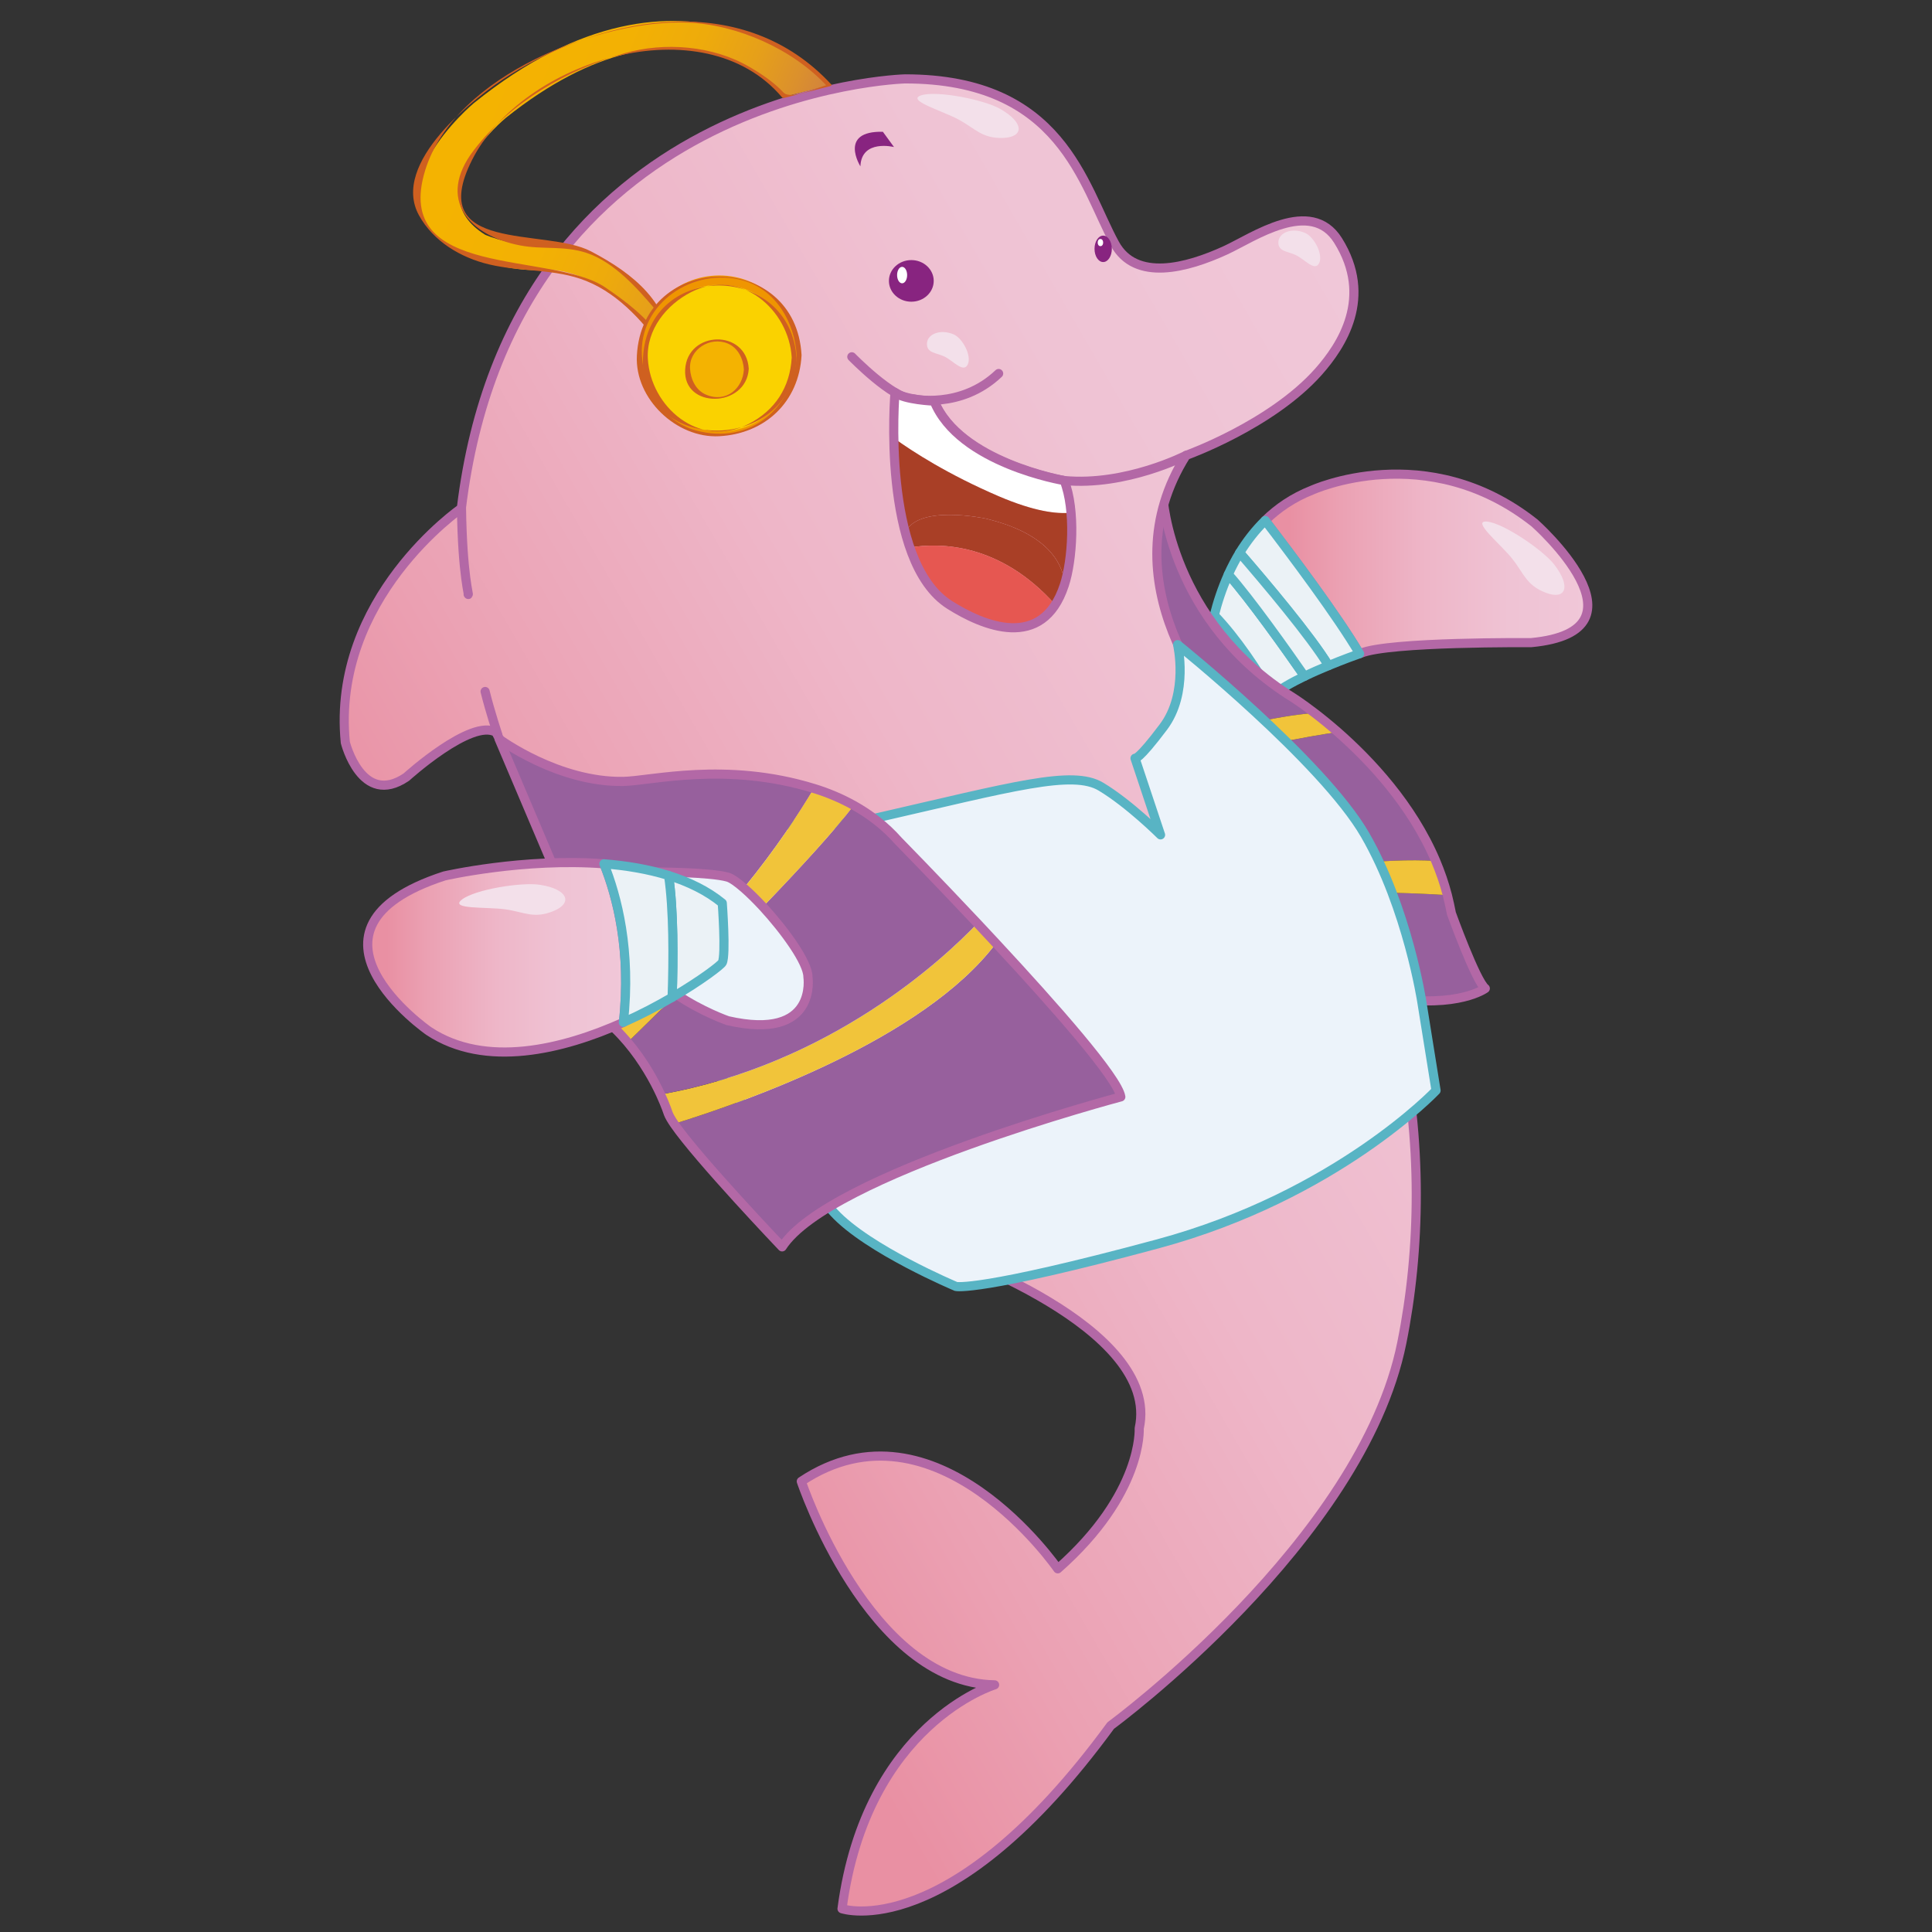 <svg version="1.1" id="svg_1" xmlns="http://www.w3.org/2000/svg" xmlns:xlink="http://www.w3.org/1999/xlink" x="0px" y="0px"
	 width="85.04px" height="85.04px" viewBox="0 0 85.04 85.04" enable-background="new 0 0 85.04 85.04" xml:space="preserve">
<rect x="0" y="0" width="85.04" height="85.04" fill="#333333" stroke="none"/>
<linearGradient id="SVGID_1_" gradientUnits="userSpaceOnUse" x1="34.854" y1="73.174" x2="49.053" y2="73.174" gradientTransform="matrix(1 0 0 -1 20.835 97.995)">
	<stop  offset="0.073" style="stop-color:#E990A3"/>
	<stop  offset="0.235" style="stop-color:#EBA1B3"/>
	<stop  offset="0.499" style="stop-color:#EEB6C8"/>
	<stop  offset="0.757" style="stop-color:#EFC3D4"/>
	<stop  offset="1" style="stop-color:#F0C7D8"/>
</linearGradient>
<path fill="url(#SVGID_1_)" stroke="#B368A6" stroke-width="0.402" stroke-linecap="round" stroke-linejoin="round" d="
	M67.547,23.021c-4.747-3.765-9.804-1.443-9.804-1.443c-0.822,0.324-1.499,0.789-2.055,1.332c1.146,1.5,3.188,4.219,4.153,5.863
	c0.043-0.016,0.069-0.023,0.069-0.023c1.236-0.515,7.481-0.463,7.481-0.463C72.916,27.771,67.547,23.021,67.547,23.021z"/>
<path fill="#EBF2F6" stroke="#58B4C4" stroke-width="0.402" stroke-linecap="round" stroke-linejoin="round" d="M53.151,28.906
	c0,0,2.581,3.302,2.479,2.32c-0.021-0.187,0.125-0.394,0.374-0.606c-0.653-1.117-1.553-2.492-2.553-3.54
	C53.188,28.135,53.151,28.906,53.151,28.906z"/>
<path fill="#EBF2F6" stroke="#58B4C4" stroke-width="0.402" stroke-linecap="round" stroke-linejoin="round" d="M54.565,24.331
	c1.091,1.256,3.146,3.69,3.914,4.967c0.642-0.266,1.185-0.461,1.365-0.524c-0.965-1.645-3.007-4.364-4.155-5.863
	C55.241,23.347,54.872,23.832,54.565,24.331z"/>
<path fill="#EBF2F6" stroke="#58B4C4" stroke-width="0.402" stroke-linecap="round" stroke-linejoin="round" d="M54.068,25.284
	c-0.285,0.63-0.482,1.251-0.619,1.796c1,1.047,1.899,2.422,2.552,3.54c0.34-0.29,0.863-0.584,1.422-0.854
	C56.628,28.621,55.017,26.353,54.068,25.284z"/>
<path fill="#EBF2F6" stroke="#58B4C4" stroke-width="0.402" stroke-linecap="round" stroke-linejoin="round" d="M57.422,29.767
	c0.352-0.171,0.718-0.33,1.055-0.469c-0.767-1.275-2.823-3.71-3.912-4.967c-0.189,0.315-0.355,0.634-0.499,0.953
	C55.017,26.353,56.628,28.621,57.422,29.767z"/>
<path fill="#F3E0EA" d="M65.461,22.959c-0.729-0.071,0.578,0.978,1.098,1.629c0.519,0.652,0.62,1.178,1.498,1.508
	c0.85,0.319,1.113-0.256,0.365-1.234C67.93,24.218,66.187,23.034,65.461,22.959z"/>
<path fill="#97609D" d="M63.196,37.897c-1.047-2.473-2.894-4.431-4.314-5.677c-1.359,0.209-4.111,0.684-5.974,1.386l2.764,4.935
	C57.717,38.193,60.909,37.749,63.196,37.897z"/>
<path fill="#97609D" d="M56.916,30.711c-5.417-3.354-5.727-8.822-5.727-8.822l-2.013,5.055l3.152,5.629
	c1.528-0.467,3.731-1.053,5.53-1.189C57.288,30.946,56.916,30.711,56.916,30.711z"/>
<path fill="#97609D" d="M56.209,39.5l3.08,5.504c0.724-1.442,1.964-1.081,1.964-1.081c2.941,0.462,4.127-0.413,4.127-0.413
	c-0.412-0.311-1.494-3.305-1.494-3.305c-0.052-0.273-0.112-0.541-0.178-0.806C61.645,39.273,58.614,39.183,56.209,39.5z"/>
<path fill="#F1C43A" d="M57.857,31.383c-1.797,0.137-4,0.723-5.528,1.189l0.579,1.035c1.862-0.702,4.614-1.178,5.974-1.386
	C58.501,31.892,58.156,31.608,57.857,31.383z"/>
<path fill="#F1C43A" d="M55.671,38.542l0.536,0.958c2.404-0.317,5.438-0.226,7.499-0.1c-0.135-0.52-0.309-1.021-0.514-1.504
	C60.909,37.749,57.717,38.193,55.671,38.542z"/>
<path fill="none" stroke="#B368A6" stroke-width="0.402" stroke-linecap="round" stroke-linejoin="round" d="M63.886,40.206
	c-0.052-0.273-0.112-0.541-0.178-0.806c-0.135-0.52-0.309-1.021-0.513-1.504c-1.047-2.473-2.894-4.431-4.314-5.677
	c-0.38-0.331-0.726-0.613-1.024-0.839c-0.569-0.437-0.941-0.672-0.941-0.672c-5.417-3.354-5.727-8.822-5.727-8.822l-2.013,5.055
	l3.152,5.629l0.579,1.035l2.764,4.935l0.536,0.958l3.082,5.504c0.724-1.442,1.962-1.082,1.962-1.082
	c2.941,0.463,4.127-0.412,4.127-0.412C64.968,43.2,63.886,40.206,63.886,40.206z"/>
<linearGradient id="SVGID_2_" gradientUnits="userSpaceOnUse" x1="-1.087" y1="43.966" x2="47.088" y2="71.78" gradientTransform="matrix(1 0 0 -1 20.835 97.995)">
	<stop  offset="0.073" style="stop-color:#E990A3"/>
	<stop  offset="0.235" style="stop-color:#EBA1B3"/>
	<stop  offset="0.499" style="stop-color:#EEB6C8"/>
	<stop  offset="0.757" style="stop-color:#EFC3D4"/>
	<stop  offset="1" style="stop-color:#F0C7D8"/>
</linearGradient>
<path fill="url(#SVGID_2_)" stroke="#B368A6" stroke-width="0.402" stroke-linecap="round" stroke-linejoin="round" d="
	M52.206,20.044c0,0,3.745-1.335,5.831-3.684c1.021-1.153,2.42-3.277,0.86-5.773c-1.197-1.918-3.757-0.121-4.946,0.426
	c-1.705,0.784-3.965,1.396-4.882-0.286c-1.407-2.576-2.33-7.255-9.231-7.255c0,0-17.289,0.447-19.531,18.903
	c0,0-5.735,3.945-5.107,10.306c0,0,0.717,2.865,2.688,1.522c0,0,2.867-2.6,3.942-1.972c0,0,10.573,20.161,19.62,22.849
	c0,0,9.679,3.313,8.694,7.793c0,0,0.178,2.865-3.585,6.181c0,0-5.375-7.792-11.289-3.849c0,0,2.957,8.867,8.509,8.956
	c0,0-5.641,1.702-6.716,9.855c0,0,4.749,1.611,11.826-8.063c0,0,11.052-8.107,12.813-16.843c1.656-8.215,0.349-19.324-7.077-26.699
	C53.321,31.112,48.708,25.6,52.206,20.044z"/>
<path fill="none" stroke="#B368A6" stroke-width="0.402" stroke-linecap="round" stroke-linejoin="round" d="M20.313,22.353
	c0.041,3.026,0.359,3.916,0.293,3.806"/>
<path fill="none" stroke="#B368A6" stroke-width="0.402" stroke-linecap="round" stroke-linejoin="round" d="M21.914,32.349
	c0,0-0.337-1.005-0.561-1.912"/>
<path fill="none" stroke="#B368A6" stroke-width="0.402" stroke-linecap="round" stroke-linejoin="round" d="M52.21,20.044
	c0,0-2.65,1.363-5.363,1.108c0,0-4.637-0.811-5.728-3.498"/>
<path fill="none" stroke="#B368A6" stroke-width="0.402" stroke-linecap="round" stroke-linejoin="round" d="M37.494,15.705
	c0,0,1.8,1.849,2.663,1.849c0,0,2.124,0.483,3.8-1.113"/>
<ellipse fill="#882480" cx="40.113" cy="12.364" rx="0.986" ry="0.916"/>
<ellipse fill="#882480" cx="48.558" cy="10.953" rx="0.381" ry="0.582"/>
<path fill="#882480" d="M39.351,6.472c0,0-1.434-0.36-1.479,0.85c0,0-0.984-1.566,0.989-1.522L39.351,6.472z"/>
<linearGradient id="SVGID_3_" gradientUnits="userSpaceOnUse" x1="-0.679" y1="94.147" x2="13.135" y2="88.283" gradientTransform="matrix(1 0 0 -1 20.835 97.995)">
	<stop  offset="0.039" style="stop-color:#F4B301"/>
	<stop  offset="0.404" style="stop-color:#F3B103"/>
	<stop  offset="0.606" style="stop-color:#EEAB0B"/>
	<stop  offset="0.768" style="stop-color:#E6A019"/>
	<stop  offset="0.908" style="stop-color:#DB902D"/>
	<stop  offset="1" style="stop-color:#D1823E"/>
</linearGradient>
<path fill="url(#SVGID_3_)" d="M36.499,3.755c0,0-6.169-6.869-15.643,0.785c0,0-4.737,3.958-1.095,6.248
	c0,0,1.803,1.229,4.271,1.094c1.662-0.091,4.112,1.561,5.413,3.694l-0.021-1.301c-1.086-1.757-3.285-3.512-4.664-3.437
	c-2.049,0.114-3.406-0.506-3.406-0.506c-3.037-1.888,0.913-5.146,0.913-5.146C30.164-1.118,34.533,4.26,34.533,4.26L36.499,3.755z"
	/>
<path fill="#CF6020" d="M36.599,3.727c-3.823-4.146-9.852-3.109-14.14-0.44c-1.586,0.987-5.283,3.9-4.016,6.192
	c0.628,1.139,1.825,1.86,3.082,2.159c1.413,0.336,2.907,0.181,4.271,0.726c1.503,0.6,2.661,1.949,3.547,3.243
	c0.03,0.045,0.208,0.014,0.208-0.048c-0.035-2.192-1.645-3.507-3.545-4.499c-2.016-1.051-7.314,0.123-5.231-4.013
	c2.217-4.404,10.184-6.877,13.655-2.754c0.026,0.033,0.104,0.015,0.137,0.006c0.656-0.169,1.31-0.336,1.966-0.505
	c0.146-0.038,0.02-0.096-0.069-0.073c-0.46,0.118-1.653,0.695-1.979,0.349c-0.43-0.458-0.958-0.81-1.497-1.125
	c-1.601-0.939-3.741-1.11-5.509-0.598c-2.535,0.736-5.002,2.147-6.625,4.267c-1.666,2.18-0.176,3.765,2.042,4.189
	c1.01,0.193,1.931-0.004,2.935,0.333c1.217,0.41,2.235,1.568,3.037,2.514c0.116,0.135,1.121,2.542,0.207,1.207
	c-0.624-0.909-1.53-1.592-2.427-2.203c-2.372-1.612-9.419-0.33-7.933-5.157c1.306-4.24,7.788-6.663,11.576-6.502
	c2.177,0.093,4.614,1.172,6.106,2.791C36.44,3.832,36.64,3.771,36.599,3.727z"/>
<circle fill="#EF9501" cx="31.659" cy="15.641" r="3.516"/>
<path fill="#CF6020" d="M35.067,15.648c-0.121,2.255-2.004,3.966-4.444,3.295c-1.472-0.405-2.293-1.879-2.37-3.307
	c-0.124-2.301,2.278-3.889,4.44-3.294C34.168,12.747,34.989,14.22,35.067,15.648c0.003,0.063,0.22,0.051,0.215-0.012
	c-0.25-4.629-6.999-4.603-7.249,0.012c-0.102,1.903,1.749,3.654,3.625,3.553c2.022-0.109,3.513-1.509,3.624-3.565
	C35.287,15.58,35.07,15.582,35.067,15.648z"/>
<ellipse fill="#FAD200" cx="31.681" cy="15.764" rx="3.271" ry="3.232"/>
<path fill="#CF6020" d="M34.848,15.738c-0.072,1.311-0.732,2.327-1.903,2.927c-2.179,1.115-4.316-0.779-4.429-2.876
	c-0.07-1.281,0.819-2.374,1.899-2.928C32.593,11.746,34.733,13.64,34.848,15.738c0.004,0.071,0.215,0.098,0.213,0.05
	c-0.233-4.23-6.524-4.345-6.758-0.05c-0.23,4.238,6.523,4.317,6.758,0.05C35.063,15.72,34.85,15.685,34.848,15.738z"/>
<circle fill="#F4B301" cx="31.559" cy="16.248" r="1.292"/>
<path fill="#CF6020" d="M32.743,16.264c-0.047,0.831-0.775,1.483-1.662,1.109c-0.454-0.191-0.68-0.678-0.708-1.141
	c-0.05-0.856,0.886-1.439,1.664-1.11C32.491,15.313,32.717,15.802,32.743,16.264c0.005,0.058,0.22,0.033,0.215-0.031
	c-0.102-1.763-2.7-1.693-2.8,0.031c-0.102,1.757,2.7,1.689,2.8-0.031C32.96,16.18,32.748,16.194,32.743,16.264z"/>
<ellipse fill="#FFFFFF" cx="39.708" cy="12.108" rx="0.221" ry="0.362"/>
<ellipse fill="#FFFFFF" cx="48.437" cy="10.677" rx="0.119" ry="0.159"/>
<path fill="#F3E0EA" d="M58.065,11.58c-0.185,0.39-0.637-0.162-1.015-0.346c-0.38-0.183-0.795-0.152-0.78-0.582
	c0.018-0.415,0.6-0.652,1.181-0.397C57.834,10.424,58.251,11.19,58.065,11.58z"/>
<path fill="#F3E0EA" d="M42.596,16.044c-0.187,0.389-0.636-0.161-1.017-0.346c-0.38-0.181-0.795-0.153-0.777-0.582
	c0.017-0.415,0.597-0.649,1.18-0.395C42.366,14.889,42.783,15.655,42.596,16.044z"/>
<path fill="#F3E0EA" d="M40.555,4.193c-0.7,0.22,0.914,0.675,1.646,1.073c0.734,0.395,1.027,0.841,1.967,0.804
	c0.906-0.037,0.926-0.669-0.144-1.277C43.32,4.389,41.254,3.977,40.555,4.193z"/>
<path fill="#ECF3FA" stroke="#58B4C4" stroke-width="0.402" stroke-linecap="round" stroke-linejoin="round" d="M22.709,33.874
	c0,0,9.873,3.5,15.873,2.127c6.001-1.375,8.628-2.127,9.879-1.375c1.249,0.75,2.623,2.122,2.623,2.122l-1.124-3.373
	c0,0,0.123,0.125,1.249-1.375c1.125-1.499,0.625-3.625,0.625-3.625s6.375,5.125,8.251,8.373c1.877,3.253,2.503,7.377,2.503,7.377
	L63.21,48c0,0-4.373,4.625-12.251,6.751c-7.877,2.125-8.878,1.875-8.878,1.875S38.208,55,36.708,53.375
	C35.21,51.751,24.208,38.749,22.709,33.874z"/>
<path fill="#97609D" d="M43.84,41.521c-3.186,4.24-11.119,7.007-14.169,7.947c1.044,1.526,4.755,5.417,4.755,5.417
	c2.046-3.187,14.908-6.602,14.908-6.602C49.213,47.459,46.415,44.291,43.84,41.521z"/>
<path fill="#F1C43A" d="M43.84,41.521c-0.275-0.298-0.551-0.59-0.818-0.877c-1.464,1.538-6.438,6.204-13.948,7.53
	c0.236,0.509,0.343,0.848,0.343,0.848c0.04,0.105,0.128,0.259,0.254,0.446C32.719,48.528,40.652,45.76,43.84,41.521z"/>
<path fill="#97609D" d="M39.544,37.017c-0.582-0.659-1.251-1.169-1.965-1.568c-0.824,1.087-2.325,2.722-4,4.465
	c0.971,1.055,1.983,2.457,1.983,3.081c0,0,0.454,2.844-3.53,1.932c0,0-1.149-0.398-2.261-1.157c-0.773,0.769-1.506,1.49-2.145,2.109
	c0.693,0.823,1.165,1.683,1.445,2.295c7.51-1.326,12.484-5.993,13.948-7.53C41.126,38.628,39.544,37.017,39.544,37.017z"/>
<path fill="#97609D" d="M28.792,38.384c0,0,2.446,0,3.243,0.226c0.165,0.048,0.415,0.226,0.706,0.478
	c1.414-1.723,2.466-3.345,3.083-4.383c-3.878-1.194-7.171-0.332-8.381-0.31c-2.883,0.054-5.477-1.871-5.477-1.871l2.39,5.632
	l-0.287,5.406c0.925,0.229,1.709,0.652,2.372,1.167c0.85-0.508,1.651-1.084,2.407-1.701C27.703,41.917,27.069,40.347,28.792,38.384z
	"/>
<path fill="#F1C43A" d="M33.582,39.914c1.675-1.742,3.173-3.378,3.999-4.465c-0.563-0.314-1.153-0.561-1.757-0.745
	c-0.617,1.039-1.666,2.662-3.083,4.383C33,39.312,33.286,39.595,33.582,39.914z"/>
<path fill="#F1C43A" d="M28.846,43.028c-0.754,0.617-1.556,1.193-2.405,1.701c0.452,0.351,0.847,0.747,1.186,1.148
	c0.639-0.621,1.371-1.341,2.145-2.108C29.45,43.551,29.135,43.304,28.846,43.028z"/>
<path fill="none" stroke="#B368A6" stroke-width="0.402" stroke-linecap="round" stroke-linejoin="round" d="M43.84,41.521
	c-0.275-0.298-0.551-0.59-0.818-0.877c-1.894-2.015-3.475-3.626-3.475-3.626c-0.584-0.659-1.251-1.169-1.966-1.568
	c-0.563-0.314-1.153-0.561-1.757-0.745c-3.878-1.195-7.171-0.333-8.381-0.31c-2.883,0.054-5.477-1.871-5.477-1.871l2.39,5.632
	l-0.287,5.406c0.925,0.229,1.709,0.652,2.372,1.168c0.452,0.351,0.847,0.747,1.186,1.148c0.693,0.823,1.165,1.684,1.447,2.294
	c0.234,0.509,0.343,0.849,0.343,0.849c0.04,0.105,0.128,0.258,0.254,0.445c1.044,1.526,4.755,5.417,4.755,5.417
	c2.046-3.187,14.908-6.602,14.908-6.602C49.213,47.459,46.415,44.291,43.84,41.521z"/>
<path fill="none" stroke="#B368A6" stroke-width="0.402" stroke-linecap="round" stroke-linejoin="round" d="M28.846,43.028
	c-1.143-1.11-1.777-2.681-0.055-4.645c0,0,2.446,0,3.243,0.226c0.165,0.048,0.415,0.225,0.706,0.478
	c0.259,0.224,0.545,0.508,0.841,0.826c0.971,1.055,1.981,2.457,1.981,3.081c0,0,0.454,2.844-3.528,1.933
	c0,0-1.151-0.399-2.263-1.157C29.45,43.551,29.135,43.304,28.846,43.028z"/>
<linearGradient id="SVGID_4_" gradientUnits="userSpaceOnUse" x1="-4.651" y1="55.858" x2="6.706" y2="55.858" gradientTransform="matrix(1 0 0 -1 20.835 97.995)">
	<stop  offset="0.073" style="stop-color:#E990A3"/>
	<stop  offset="0.235" style="stop-color:#EBA1B3"/>
	<stop  offset="0.499" style="stop-color:#EEB6C8"/>
	<stop  offset="0.757" style="stop-color:#EFC3D4"/>
	<stop  offset="1" style="stop-color:#F0C7D8"/>
</linearGradient>
<path fill="url(#SVGID_4_)" stroke="#B368A6" stroke-width="0.402" stroke-linecap="round" stroke-linejoin="round" d="
	M26.583,38.022c-3.515-0.271-7.025,0.534-7.025,0.534c-7.168,2.333-0.682,6.829-0.682,6.829c2.483,1.645,5.878,0.819,8.565-0.384
	C27.79,41.849,27.158,39.453,26.583,38.022z"/>
<path fill="#EBF2F6" stroke="#58B4C4" stroke-width="0.402" stroke-linecap="round" stroke-linejoin="round" d="M31.792,39.752
	c-0.669-0.548-1.484-0.939-2.364-1.215c0.226,1.498,0.215,3.68,0.159,5.362c1.292-0.755,2.148-1.419,2.205-1.53
	C31.961,42.029,31.792,39.752,31.792,39.752z"/>
<path fill="#EBF2F6" stroke="#58B4C4" stroke-width="0.402" stroke-linecap="round" stroke-linejoin="round" d="M29.428,38.537
	c-0.899-0.28-1.87-0.439-2.845-0.515c0.576,1.429,1.208,3.825,0.856,6.979c0.791-0.351,1.518-0.735,2.146-1.103
	C29.643,42.217,29.654,40.035,29.428,38.537z"/>
<path fill="#F3E0EA" d="M20.335,39.594c-0.581,0.447,1.088,0.315,1.916,0.433c0.825,0.118,1.257,0.433,2.124,0.069
	c0.836-0.347,0.634-0.948-0.58-1.146C22.991,38.813,20.913,39.146,20.335,39.594z"/>
<path fill="#FFFFFF" d="M41.117,17.656c0,0-1.319-0.05-1.723-0.38c0,0-0.069,0.83-0.052,2.007c0.836,0.604,2.394,1.607,4.637,2.57
	c1.538,0.657,2.531,0.782,3.163,0.715c-0.044-0.519-0.139-1.012-0.299-1.414C46.847,21.152,42.231,20.395,41.117,17.656z"/>
<path fill="#A93F26" d="M43.98,21.852c-2.244-0.962-3.801-1.966-4.637-2.571c0.019,1.2,0.13,2.759,0.508,4.167
	c0.53-1.262,3.522-0.625,3.522-0.625c2.654,0.632,3.376,1.883,3.5,2.85c0.232-0.765,0.362-1.998,0.27-3.106
	C46.513,22.634,45.518,22.508,43.98,21.852z"/>
<path fill="#A93F26" d="M46.448,26.617c0.152-0.235,0.287-0.515,0.396-0.853c0.012-0.027,0.02-0.061,0.029-0.091
	c-0.124-0.966-0.846-2.217-3.5-2.85c0,0-2.993-0.636-3.522,0.625c0.058,0.222,0.125,0.439,0.197,0.65
	C41.365,23.882,44.017,23.89,46.448,26.617z"/>
<path fill="#E65751" d="M40.048,24.099c0.372,1.075,0.925,2.005,1.753,2.528c1.277,0.806,3.483,1.79,4.646-0.011
	C44.017,23.89,41.365,23.882,40.048,24.099z"/>
<path fill="none" stroke="#B368A6" stroke-width="0.402" stroke-linecap="round" stroke-linejoin="round" d="M39.395,17.275
	c0,0-0.641,7.427,2.407,9.352c1.444,0.91,4.077,2.053,5.042-0.862c0.366-1.094,0.511-3.318,0-4.611c0,0-4.613-0.758-5.727-3.498
	C41.117,17.656,39.801,17.606,39.395,17.275z"/>
</svg>
